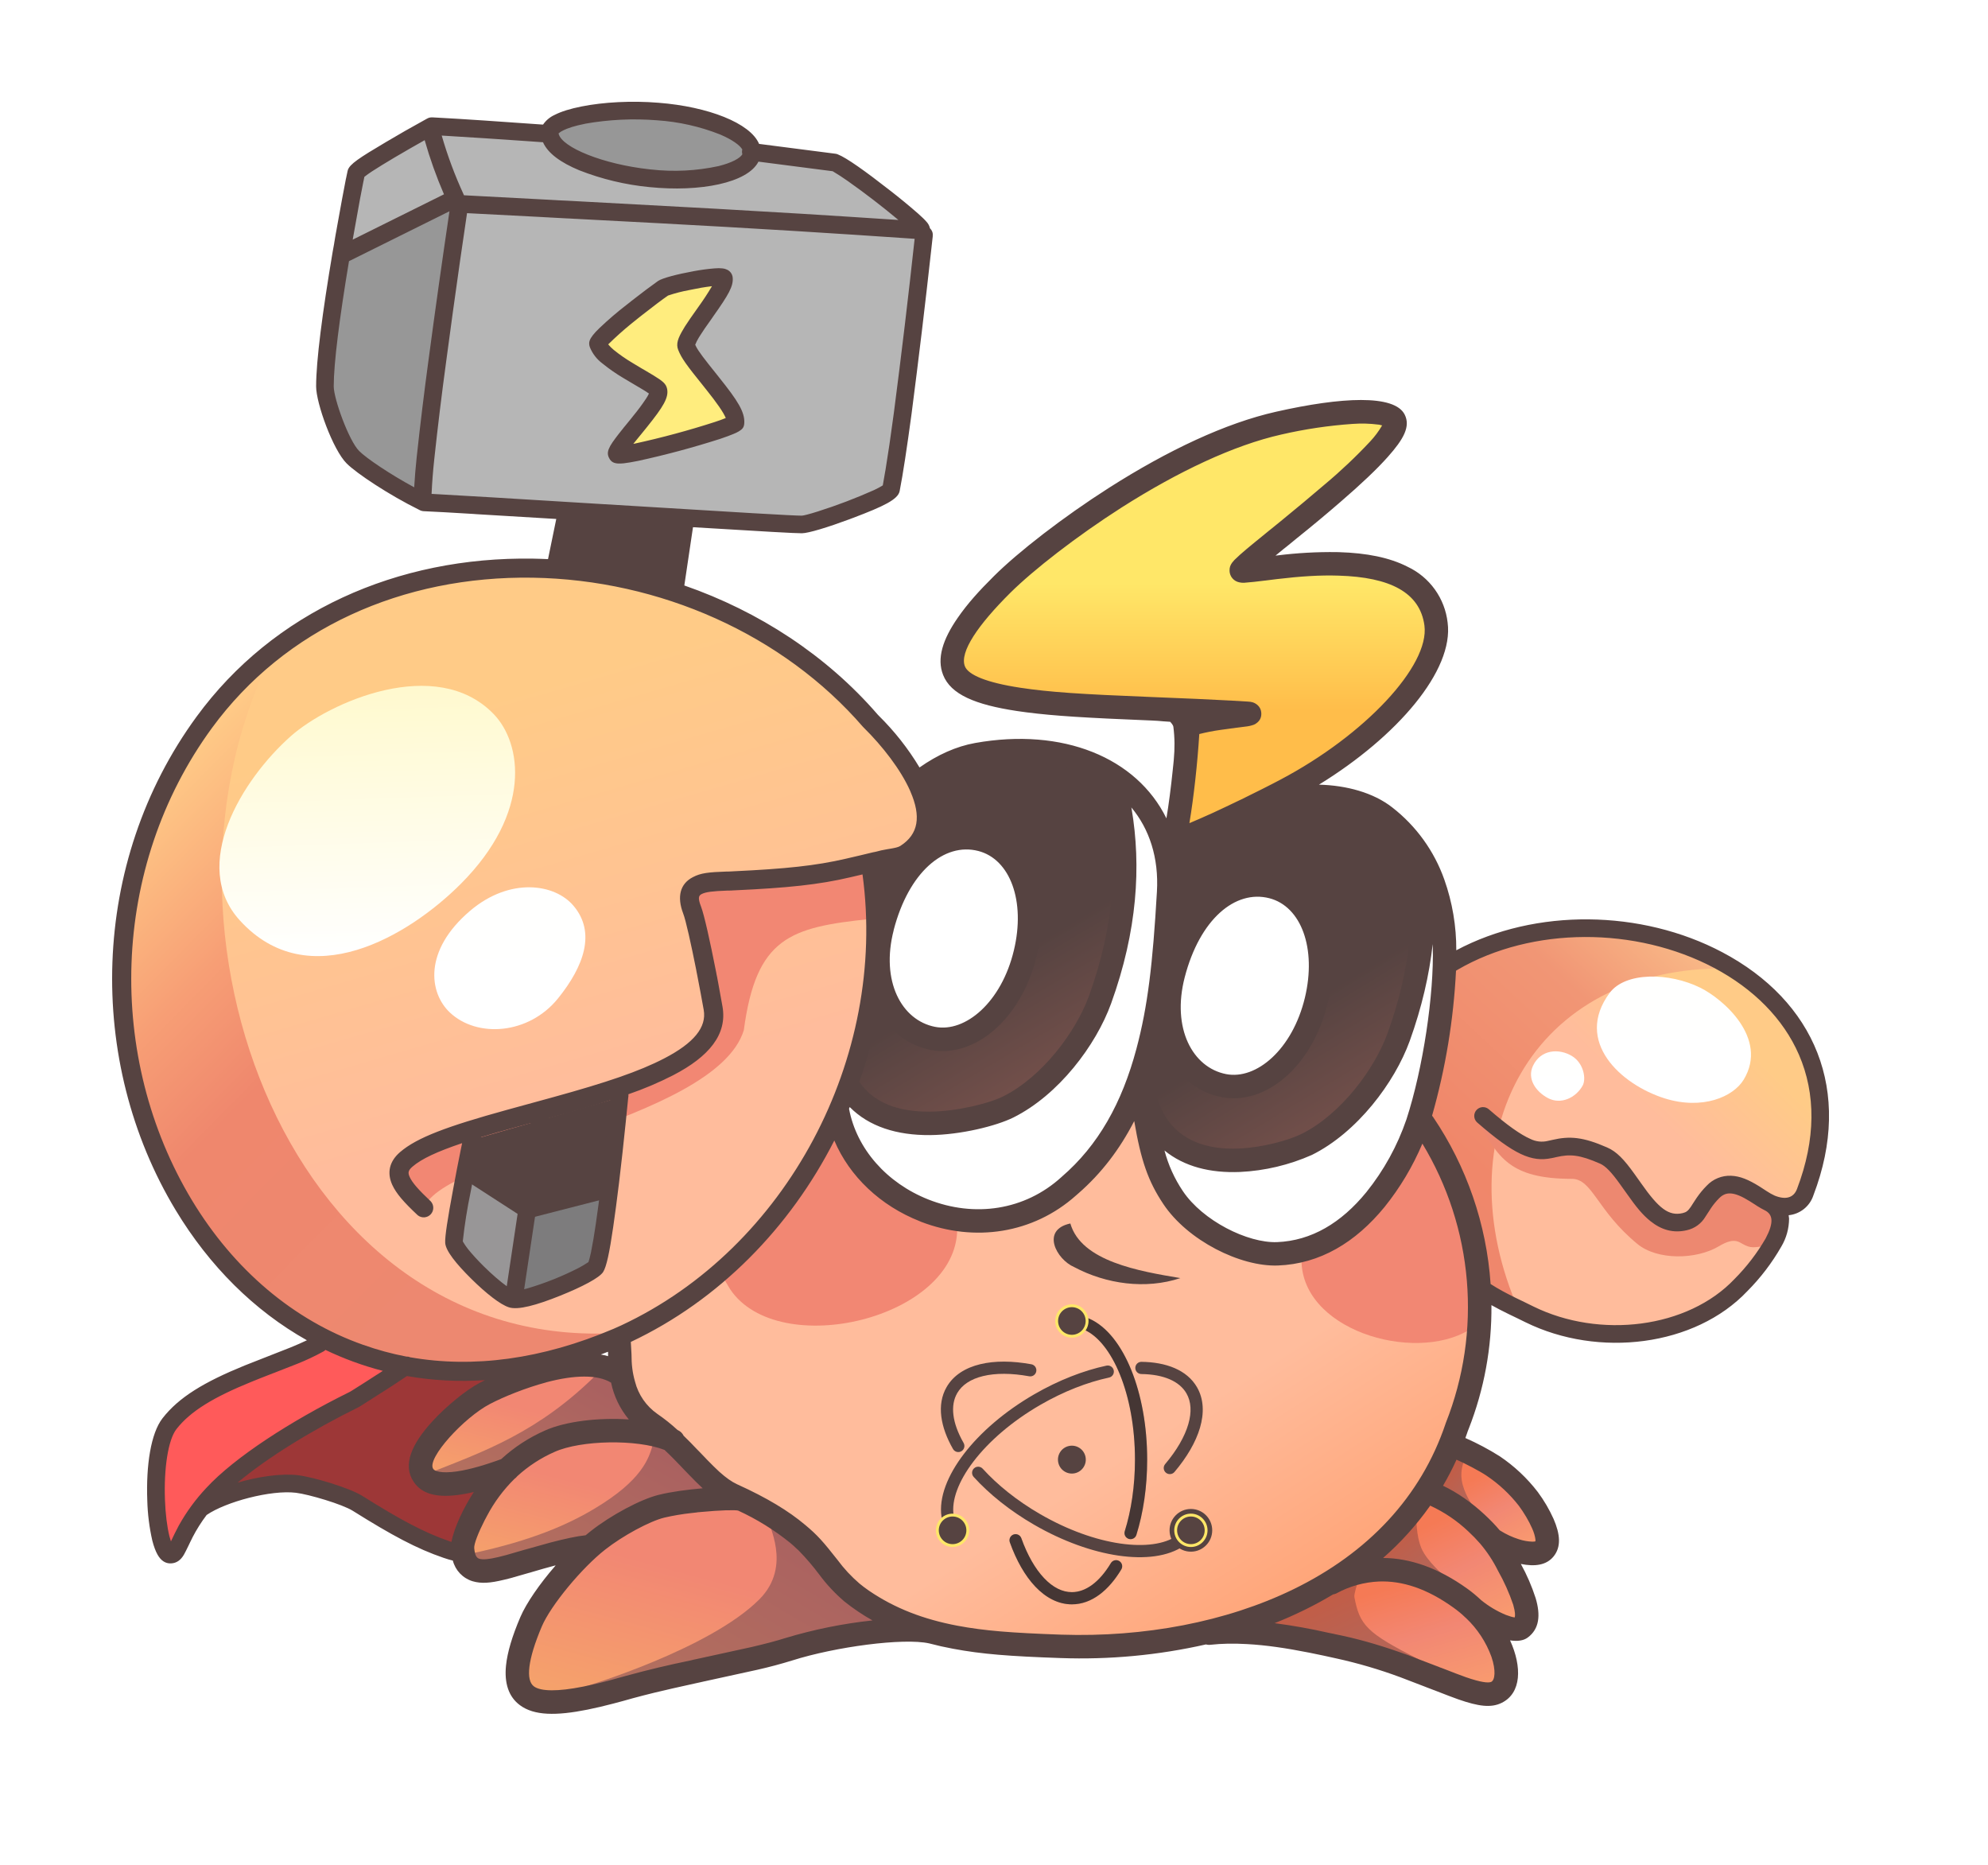 <svg width="2500" height="2345" viewBox="0 0 2500 2345" fill="none" xmlns="http://www.w3.org/2000/svg">
<g filter="url(#filter0_d_12_14)">
<mask id="mask0_12_14" style="mask-type:luminance" maskUnits="userSpaceOnUse" x="138" y="124" width="2163" height="2027">
<path d="M138 124H2300.09V2151H138V124Z" fill="white"/>
</mask>
<g mask="url(#mask0_12_14)">
<path d="M395.461 1686.32C343.087 1709.36 291.241 1733.58 239.964 1758.97L208.83 1794.26C197.155 1826.51 199.144 1877.11 194.214 1911.27L208.571 1942.4L227.078 1935.48C227.078 1935.48 234.602 1906.68 282.6 1858.51L326.448 1820.98C326.448 1820.98 483.242 1727.84 505.468 1717.29C473.988 1708.46 426.855 1695.49 395.461 1686.32Z" fill="#FF5A5A"/>
<path d="M504.344 1713.65C438.357 1769.35 350.144 1798.49 288.135 1859.29L272.828 1881.6C380.067 1815.36 489.901 1922.68 587.282 1951.91C610.632 1958.83 589.53 1945.86 587.282 1929.86C586.33 1923.29 590.655 1912.05 600.254 1895.96L600.6 1871.74L533.662 1854.45L545.337 1793.82L579.239 1769.35C585.984 1757.93 619.021 1740.55 626.805 1729.57L554.85 1712.53L504.344 1713.65Z" fill="#9D3737"/>
<path d="M1857.72 1705.09V1626.13L1854.26 1564.73L1839.56 1506.44L1825.73 1467.09L1804.45 1431.63L1787.41 1400.41L1771.5 1439.5L1742.53 1487.67L1720.04 1516.04L1690.98 1539.48L1636.76 1569.23H1585.3L1536.09 1545.87L1492.5 1521.49L1461.2 1481.44L1451.68 1450.92L1434.21 1347.48L1426.78 1368.93L1399.97 1419.09L1368.49 1464.06L1325.07 1502.72L1290.13 1521.57L1242.91 1534.37L1208.06 1532.99L1111.8 1489.92L1064.41 1431.63L1048.58 1400.41L1009.84 1478.76L965.388 1534.37L896.201 1607.45L828.138 1650.95L768.897 1695.49C771.492 1721.44 779.535 1739.86 793.112 1750.67C827.879 1778.17 850.191 1825.91 882.45 1849.69C923.529 1880.13 961.669 1894.66 998.77 1917.93C1033.71 1939.89 1042.01 1980.45 1072.63 1997.49C1187.39 2061.23 1293.77 2069.19 1321.09 2064.95C1353.7 2071.26 1398.06 2063.65 1430.84 2064.08C1453.59 2058.9 1507.81 2053.88 1536.09 2041.94C1580.89 2023 1652.67 1997.66 1695.65 1969.64C1746.59 1936.43 1779.54 1886.97 1792 1872.26C1804.45 1857.56 1816.64 1829.02 1825.73 1812.85C1836.02 1792.61 1841.21 1772.12 1848.38 1750.58L1857.72 1705V1705.09Z" fill="url(#paint0_linear_12_14)"/>
<path d="M918.254 1617.14C978.879 1707.51 1203.74 1654.15 1203.74 1540.95C1203.74 1540.95 1139.74 1526.94 1112.15 1500.04L1050.31 1426.01C1016.33 1492.08 918.254 1567.67 908.135 1600.45C908.135 1600.45 914.622 1610.82 918.254 1617.14ZM1636.76 1576.23C1632.61 1667.9 1777.9 1710.71 1847.61 1668.08C1851.67 1581.94 1840.69 1490.35 1787.67 1421.08C1770.55 1440.28 1768.82 1481.79 1724.54 1521.49C1698.67 1544.63 1669 1563.15 1636.85 1576.23H1636.76Z" fill="#F28773"/>
<path d="M1346 1534.37C1359.75 1582.11 1432.74 1594.39 1484.37 1603.04C1440.61 1617.57 1390.97 1610.56 1350.84 1589.2C1328.36 1579.52 1308.64 1542.33 1346 1534.37Z" fill="#564341"/>
<path d="M764.659 1721.78C754.454 1705.09 610.546 1732.51 544.645 1812.16C512.646 1845.89 557.272 1863.62 589.79 1858.86C686.046 1834.38 672.814 1776.61 814.214 1792.27C815.944 1792.61 789.394 1762.43 764.659 1721.78Z" fill="url(#paint1_linear_12_14)"/>
<path d="M829.695 1808.01C763.276 1782.84 660.706 1809.56 608.557 1878.49C590.136 1902.88 561.683 1974.92 593.595 1967.83C674.025 1950.01 732.055 1950.27 742.347 1940.76C779.967 1906.08 806.517 1881.17 903.292 1877.63C891.704 1862.06 854.429 1817.26 829.781 1807.92L829.695 1808.01Z" fill="url(#paint2_linear_12_14)"/>
<path d="M956.48 1893.37C922.997 1880.49 886.566 1877.31 851.358 1884.18C816.15 1891.04 783.586 1907.69 757.395 1932.2C635.712 2042.46 652.317 2110.09 652.317 2110.09L665.03 2131.8C698.327 2144.86 841.889 2103.78 881.585 2092.36C957.258 2070.74 1038.21 2062.79 1113.36 2039C1113.36 2039 979.917 1910.14 956.48 1893.37Z" fill="url(#paint3_linear_12_14)"/>
<path d="M1562.38 2046.96C1658.81 2054.57 1752.56 2085.19 1842.59 2119L1864.9 2126.53L1883.06 2123.15C1908.14 2083.02 1868.36 2041.6 1843.11 2012.28C1819.41 1987.63 1779.89 1976.56 1747.11 1970.16C1678.36 1963.85 1621.02 2018.25 1562.38 2046.96Z" fill="url(#paint4_linear_12_14)"/>
<path d="M1701.19 1976.3C1759.13 1959.09 1823.13 1978.9 1865.59 2026.46C1865.59 2026.46 1898.63 2046.87 1908.06 2040.82C1917.05 2035.11 1906.41 1995.16 1901.48 1985.82C1871.91 1929.43 1848.38 1894.84 1790.18 1878.32C1761.21 1910.58 1733.36 1946.64 1701.19 1976.3Z" fill="url(#paint5_linear_12_14)"/>
<path d="M1802.46 1874.6C1883.58 1900.28 1861.27 1929.26 1935.3 1946.55C1939.88 1947.59 1940.32 1926.66 1940.32 1921.91C1940.32 1899.25 1877.87 1846.41 1843.89 1824.35C1830.05 1815.36 1796.15 1872.52 1802.46 1874.51V1874.6Z" fill="url(#paint6_linear_12_14)"/>
<path d="M1491.29 943.777C1495.44 970.846 1486.97 1048.68 1486.97 1048.68C1715.29 988.662 2026.89 650.165 1565.93 715.287C1614.53 644.717 1713.82 606.664 1751 525.629L1749.01 515.684C1542.49 525.543 1335.54 632.35 1207.8 796.236L1197.6 826.246L1211.43 860.839C1305.44 889.725 1407.66 881.422 1505.48 889.206C1505.48 889.206 1488.61 935.734 1491.29 943.777Z" fill="url(#paint7_linear_12_14)"/>
<path d="M1444.77 1312.97C1404.46 1448.32 1553.99 1477.99 1655.7 1428.52C1884.02 1247.07 1822.87 823.911 1481.35 1075.84C1462.06 1106.8 1466.91 1189.39 1466.13 1193.45C1460.51 1223.29 1446.75 1306.57 1444.85 1312.97H1444.77Z" fill="url(#paint8_linear_12_14)"/>
<path d="M1061.3 1340.56C1069.95 1403.87 1191.46 1416.67 1254.76 1388.82C1402.91 1339.18 1447.45 1050.67 1388.38 964.706C1383.02 956.922 1309.25 946.285 1279.24 943.344C1195.35 935.215 1095.8 1013.48 1052.65 1124.27C1041.32 1153.5 1056.97 1190.69 1060 1220.78C1064.15 1262.73 1057.15 1310.12 1061.3 1340.56Z" fill="url(#paint9_linear_12_14)"/>
<path d="M1058.18 1367.37C1058.18 1367.37 1283.39 1523.74 1394.26 1227.44C1422.54 1151.77 1409.83 1038.82 1410.69 988.316C1508.85 1035.88 1434.91 1306.23 1427.99 1338.66C1403.43 1452.82 1291.34 1542.16 1197.6 1517.34C1056.54 1480.06 1058.18 1367.37 1058.18 1367.37ZM1444.94 1420.91L1464.48 1428.17C1525.71 1474.01 1613.67 1457.83 1673.51 1417.53C1760.43 1346.96 1768.39 1252.18 1801.68 1154.62L1807.74 1161.2C1821.14 1262.04 1796.84 1365.3 1761.04 1459.39C1681.9 1617.92 1472.53 1604.51 1444.94 1420.91Z" fill="white"/>
<path d="M1490.08 1194.41C1475.12 1229.86 1469.76 1274.66 1480.31 1312.02C1505.39 1369.97 1574.58 1374.98 1614.62 1329.23C1729.64 1206.08 1591.61 998.002 1490.08 1194.32V1194.41ZM1291 1193.37C1312.71 940.577 1048.33 1078.17 1115.18 1260.48C1172.52 1352.33 1270.85 1269.39 1291 1193.37Z" fill="white"/>
<path d="M1838.18 1857.04C1840.6 1873.39 1851.76 1889.04 1851.76 1889.04L1827.54 1872.26L1811.02 1864.31L1832.3 1829.02L1841.03 1833.35C1841.03 1833.35 1836.19 1843.81 1838.18 1857.04Z" fill="url(#paint10_linear_12_14)"/>
<path d="M1787.59 1942.92C1794.42 1959.01 1816.64 1977.95 1816.64 1977.95L1760.6 1961.08L1732.76 1958.4L1781.27 1904.35C1781.27 1904.35 1780.49 1926.23 1787.59 1942.92Z" fill="url(#paint11_linear_12_14)"/>
<path d="M735.255 2116.75C735.255 2116.75 891.79 2070.05 954.837 2007.09C997.905 1964.02 962.62 1909.8 969.452 1912.82C1012 1931.94 1025.06 1960.3 1050.4 1991.09C1061.99 2005.19 1112.24 2038.23 1112.24 2038.23C1112.24 2038.23 1028.43 2049.81 993.927 2060.54C932.264 2079.56 735.341 2116.75 735.341 2116.75H735.255Z" fill="url(#paint12_linear_12_14)"/>
<path d="M1703.18 2003.98C1709.84 2039.44 1718.4 2049.12 1784.73 2082.68C1786.98 2083.89 1745.64 2069.96 1681.56 2053.97C1659.94 2048.6 1595.33 2038.05 1595.33 2038.05C1595.33 2038.05 1642.03 2019.55 1654.06 2011.76C1668.76 2002.08 1707.33 1985.73 1707.33 1985.73C1707.33 1985.73 1702.57 2000.52 1703.18 2003.89V2003.98Z" fill="url(#paint13_linear_12_14)"/>
<path d="M734.304 1932.11C726.52 1934.45 698.845 1937.3 671.776 1945.6C659.582 1949.41 640.642 1954.68 626.891 1958.49C620.578 1960.22 603.108 1962.21 597.4 1957.62C595.671 1956.15 592.211 1949.41 594.373 1948.97C669.614 1932.89 715.45 1912.39 748.919 1892.15C806.344 1857.56 816.636 1830.32 821.392 1810.08C823.382 1801.43 844.224 1821.07 851.489 1828.59L889.282 1867.94C889.282 1867.94 834.884 1878.32 818.279 1883.07C781.091 1893.8 744.941 1928.82 734.304 1932.11Z" fill="url(#paint14_linear_12_14)"/>
<path d="M538.159 1848.83C607.951 1821.24 677.138 1797.37 751.514 1722.99C756.443 1718.06 770.886 1729.91 772.962 1734.84C782.907 1758.54 801.242 1784.74 789.221 1783.45C715.71 1775.4 670.479 1806.1 637.702 1831.27C614.178 1849.26 531.673 1851.33 538.159 1848.83Z" fill="url(#paint15_linear_12_14)"/>
<path d="M1848.38 1531.35C1852.28 1552.88 1852.28 1613.51 1860.32 1618.09C1999.99 1697.48 2204.87 1690.39 2242.92 1512.92L2263.68 1509.81L2282.36 1488.88C2288.74 1455.06 2293.42 1420.95 2296.37 1386.66L2285.13 1337.19L2263.5 1292.91L2207.81 1229.43L2145.89 1193.63L2080.16 1174.08L2001.29 1166.73L1939.88 1171.57L1869.4 1188.87C1858.16 1195.27 1826.16 1213.52 1817.16 1222.86C1813.44 1243.18 1805.06 1284.26 1800.13 1304.15C1797.96 1317.99 1797.96 1347.14 1791.3 1361.92L1789.66 1391.85L1798.22 1427.31C1817.25 1464.75 1839.3 1488.88 1848.38 1531.35Z" fill="url(#paint16_linear_12_14)"/>
<path d="M1910.39 1644.55C1813.7 1426.27 1924.58 1210.15 2173.91 1213.61C2116.14 1176.07 2068.31 1170.62 2001.29 1166.9L1967.3 1172.09L1942.82 1170.1C1901.66 1181.61 1847.95 1193.37 1816.73 1224.85C1815.43 1244.05 1804.97 1287.2 1799.87 1306.14C1794.68 1320.24 1778.68 1361.84 1779.11 1376.71L1803.84 1434.22C1821.4 1467.95 1830.4 1481.27 1838.7 1518.98L1854.26 1576.92L1861.96 1618L1910.39 1644.64V1644.55Z" fill="url(#paint17_linear_12_14)"/>
<path d="M1990.13 1361.23C1995.06 1352.58 1991.51 1332.95 1977.16 1324.04C1960.73 1313.84 1937.46 1315.4 1927.78 1336.15C1920.17 1352.32 1931.06 1368.5 1946.8 1376.8C1962.72 1385.1 1981.4 1376.63 1990.13 1361.23Z" fill="url(#paint18_linear_12_14)"/>
<path d="M2192.93 1353.28C2179.79 1375.24 2140.87 1391.93 2093.39 1377.06C2038.22 1359.68 1979.06 1305.54 2024.12 1244.57C2043.92 1217.76 2099.19 1218.62 2138.28 1237.99C2166.82 1252.09 2224.07 1301.3 2192.93 1353.28Z" fill="url(#paint19_linear_12_14)"/>
<path d="M1858.76 1405.94C1883.67 1450.92 1898.54 1478.24 1976.55 1478.24C2002.58 1478.24 2008.12 1518.29 2059.14 1560.14C2084.05 1580.73 2133.09 1580.12 2161.89 1562.83C2179.1 1552.53 2185.32 1556.6 2190.6 1559.63C2202.71 1566.54 2204.96 1563.95 2220.78 1562.91C2220.78 1562.91 2239.64 1536.62 2232.28 1518.29C2209.45 1503.5 2189.91 1491.48 2161.63 1492.17L2145.02 1507.74L2132.57 1527.28L2117.43 1536.79L2094.95 1534.8C2073.28 1516.14 2054.35 1494.51 2038.73 1470.55C2004.92 1436.39 1970.41 1444 1927.43 1449.53C1906.93 1436.73 1880.47 1416.93 1858.76 1405.94Z" fill="#ED8870"/>
<path d="M702.391 1703.27C911.076 1643.95 1050.57 1466.22 1092.17 1257.02L1092.6 1215.33L1100.39 1183.77C1095.89 1154.1 1098.31 1109.48 1095.98 1079.82L1120.19 1069.7L1140.95 1065.37L1157.9 1053.52C1167.85 1027.58 1166.55 1029.31 1164.56 1002.07C997.387 667.635 457.73 594.211 246.537 921.464C26.955 1230.99 222.321 1769.26 644.015 1719.01L702.391 1703.27Z" fill="url(#paint20_linear_12_14)"/>
<path d="M532.365 1518.11C545.251 1450.05 899.746 1407.07 935.378 1291.35C950.945 1174.86 993.322 1161.97 1094.16 1151.51L1094.68 1092.87L1078.85 1078.69C1040.31 1089.9 1001 1098.28 961.236 1103.77C937.54 1104.55 901.044 1104.98 878.039 1110.69L869.65 1144.85C881.066 1168.46 892.828 1253.65 892.828 1253.65C891.149 1269.58 888.55 1285.41 885.044 1301.04C777.286 1384.58 628.707 1390.29 510.138 1454.98L503.306 1475.39L532.365 1518.11Z" fill="#F28773"/>
<path d="M790.345 1671.02C364.673 1708.55 164.896 1156.61 345.214 813.1C345.214 813.1 281.909 862.569 274.298 874.331C189.544 1004.32 144.054 1101.61 157.978 1277.86L181.674 1400.32C195.512 1429.64 222.062 1483.09 222.062 1483.09C289.26 1653.29 497.944 1761.74 676.273 1709.33L719.601 1701.03L790.345 1671.02Z" fill="url(#paint21_linear_12_14)"/>
<path d="M721.418 1135.16C749.438 1168.46 734.477 1210.84 701.699 1251.4C664.857 1296.98 599.908 1301.39 565.661 1269.04C539.629 1244.48 532.105 1191.47 591.174 1141.22C641.161 1098.76 697.894 1106.88 721.418 1135.16Z" fill="url(#paint22_linear_12_14)"/>
<path d="M620.751 893.789C656.469 930.631 669.182 1017.46 579.412 1107.4C514.29 1172.61 388.11 1248.46 301.54 1153.24C238.58 1084.05 303.875 976.381 365.884 921.464C413.796 879.087 548.537 819.154 620.751 893.789Z" fill="url(#paint23_linear_12_14)"/>
<path d="M583.563 1478.76L659.928 1537.14L763.708 1511.89L778.41 1376.11L594.287 1429.04L583.563 1478.76Z" fill="#564341"/>
<path d="M661.139 1528.92L641.766 1630.37L749.092 1589.38L764.919 1502.29L661.139 1528.92Z" fill="#7D7C7D"/>
<path d="M661.139 1528.92L583.563 1478.76L568.947 1557.72L641.766 1630.37L661.139 1528.92Z" fill="#989697"/>
<path d="M710.521 641.863L696.164 712.174L844.311 743.135L862.04 652.328L710.607 641.863H710.521Z" fill="#564341"/>
<path d="M533.489 626.815L1007.16 652.76L1112.93 612.113L1158.76 291.778L1051.09 202.095L952.415 190.852L926.47 212.818L889.023 223.802L849.759 222.764L814.733 222.937L783.859 218.18L758.26 212.646L736.985 206.073L720.12 195.089L702.218 183.674L692.705 166.031L542.829 154.702L573.617 251.39L533.489 626.728V626.815Z" fill="#B6B6B6"/>
<path d="M834.019 357.505L753.935 425.827L828.744 484.463L779.88 564.201L924.827 527.186L866.883 444.854L857.11 425.222L906.146 354.305L879.855 347.387L834.019 357.419V357.505Z" fill="#FFED7E"/>
<path d="M537.64 156.777L446.573 211.089L429.968 314.177L567.477 247.412L537.554 156.777H537.64Z" fill="#B6B6B6"/>
<path d="M575.866 255.022L529.165 625.604L442.768 568.957L407.483 501.414L428.325 321.528L575.866 254.936V255.022ZM691.148 163.263L720.12 194.57L800.031 219.651L877.607 220.688C902.255 213.597 924.567 212.3 942.469 192.841L945.669 177.533C908.049 142.68 847.078 141.815 798.647 139.048L720.639 143.805L691.235 163.263H691.148Z" fill="#979797"/>
<path d="M828.138 125.211C890.406 130.054 943.594 150.723 954.577 176.928L1050.57 189.295C1051.7 189.381 1052.74 189.727 1053.69 190.16C1064.32 194.225 1088.37 211.348 1118.55 234.958C1130.8 244.436 1142.77 254.271 1154.44 264.449C1159.28 268.773 1162.92 272.233 1165.16 274.914C1167.31 277.188 1168.8 279.995 1169.49 283.043C1172 285.378 1173.38 288.837 1172.95 292.47V293.421L1172.6 296.362L1171.39 307.345C1163.7 377.129 1155.34 446.838 1146.31 516.462C1140.52 559.271 1135.5 592.308 1131.35 613.496C1129.27 623.961 1111.46 632.523 1072.89 647.139L1070.29 648.09L1068.56 648.782C1041.15 658.987 1016.5 666.511 1008.37 666.511C999.116 666.511 964.263 664.522 871.466 658.9L860.57 732.152C954.664 764.843 1039.5 820.278 1103.59 894.308L1103.24 893.962L1104.97 895.779C1124.77 915.272 1142.02 937.181 1156.34 960.987C1178.83 945.161 1202.53 934.437 1226.39 930.199C1336.49 910.567 1429.29 948.447 1466.82 1024.98C1469.76 1007.52 1472.53 986.067 1474.78 964.187L1475.03 961.679L1475.29 959.257L1475.55 956.836L1476.07 951.474C1477.37 937.118 1477.37 924.059 1475.55 909.702C1475.29 908.232 1474 906.157 1471.58 903.562L1462.67 902.957L1461.8 902.87C1458.17 902.524 1454.37 902.178 1447.62 901.919L1445.28 901.832C1366.67 898.633 1326.02 896.211 1291.26 891.714L1288.66 891.368L1287.45 891.195L1284.86 890.849L1278.72 889.984C1226.14 882.028 1195.69 869.142 1186.01 844.667C1177.79 823.824 1185.66 799.868 1204.34 772.885C1216.45 755.329 1230.98 739.157 1249.83 720.477C1280.45 690.034 1336.49 646.447 1394.78 609.259C1468.81 562.125 1541.28 527.964 1604.76 513.695C1686.66 495.187 1753.68 491.641 1766.48 517.327C1773.92 532.202 1765.27 548.028 1745.21 570.514C1731.37 586.081 1711.48 604.848 1685.71 627.074C1667.88 642.537 1649.74 657.646 1631.31 672.392L1618.94 682.51L1618.08 683.202L1617.21 683.894L1616.78 684.24L1614.53 685.97L1604.33 694.358L1603.98 694.618L1606.4 694.358C1631.19 691.261 1656.15 689.874 1681.13 690.207L1684.32 690.294C1718.49 691.332 1747.28 696.953 1770.12 708.628C1783.79 715.061 1795.59 724.881 1804.4 737.156C1813.21 749.432 1818.73 763.755 1820.45 778.766C1828.49 838.872 1757.32 921.983 1658.64 982.608C1693.32 983.473 1727.13 992.64 1750.83 1011.23C1780.89 1034.58 1803.62 1066.07 1816.3 1101.96C1826.41 1130.5 1831.5 1160.58 1831.35 1190.86C1930.98 1137.67 2064.16 1139.58 2165.78 1193.28C2281.67 1254.51 2330.7 1367.37 2280.46 1498.91C2278.26 1505.66 2274.15 1511.63 2268.62 1516.08C2263.09 1520.54 2256.38 1523.29 2249.32 1523.99C2249.58 1525.38 2249.75 1526.76 2249.84 1528.23C2249.79 1540.63 2246.42 1552.79 2240.07 1563.43C2228.36 1583.91 2213.99 1602.75 2197.34 1619.47C2131.62 1688.92 2010.28 1703.79 1918.35 1658.56L1909.7 1654.33L1908.49 1653.72L1907.8 1653.37L1907.02 1653.03L1906.33 1652.68L1897.16 1648.27C1888.94 1644.21 1881.85 1640.66 1875.54 1637.03C1876.09 1690.18 1866.4 1742.95 1847 1792.44L1845.7 1795.73L1844.84 1798.32L1842.76 1804.11C1857.69 1810.68 1872.12 1818.34 1885.92 1827.03C1904.22 1839.33 1920.4 1854.51 1933.83 1872C1941.66 1882.55 1948.33 1893.92 1953.72 1905.91C1961.94 1924.93 1963.58 1941.02 1953.55 1953.21C1944.55 1964.11 1930.02 1966.01 1912.55 1962.47C1920.12 1976.16 1926.34 1990.56 1931.15 2005.45C1937.55 2026.9 1935.82 2044.19 1921.2 2055C1915.75 2059.07 1907.97 2059.93 1898.98 2058.55C1914.2 2092.02 1913.33 2124.8 1888.51 2137.08C1875.11 2143.74 1859.28 2141.57 1833.94 2132.75C1829.27 2131.2 1816.99 2126.44 1803.67 2121.25L1802.2 2120.73L1799.52 2119.69L1794.5 2117.79L1793.81 2117.53L1792.34 2116.93L1761.21 2104.99C1734.81 2095.18 1707.76 2087.24 1680.26 2081.21L1664.52 2077.75L1646.53 2074.03C1617.21 2068.24 1592.05 2064.52 1568 2063.22C1551.4 2062.27 1536.18 2062.53 1522.43 2064.08C1520.46 2064.34 1518.46 2064.19 1516.55 2063.65C1456.52 2077.26 1394.97 2083.02 1333.46 2080.78C1269.38 2078.53 1234.96 2075.93 1198.55 2069.1C1188.43 2067.24 1178.39 2064.99 1168.45 2062.35C1136.11 2055.18 1050.66 2066.59 996.349 2083.8C981.805 2088.29 967.092 2092.22 952.242 2095.56L890.147 2109.14L886.688 2109.92L885.736 2110.09L880.807 2111.22L878.818 2111.65L876.828 2112.08C855.035 2116.84 834.106 2121.6 822.863 2124.36C813.753 2126.58 804.672 2128.92 795.62 2131.37L783.945 2134.65L770.973 2138.11C760.324 2140.93 749.596 2143.44 738.801 2145.64C699.537 2153.51 671.603 2153.33 653.788 2140.02C639.345 2129.29 634.156 2112 636.318 2090.29C638.048 2073.42 644.101 2053.27 654.306 2029.4C662.003 2011.42 678.868 1987.29 697.981 1965.23L698.759 1964.28L697.894 1964.45C688.249 1967 678.648 1969.71 669.095 1972.58L666.241 1973.45L665.117 1973.71L644.62 1979.59L644.274 1979.76H644.101L642.718 1980.11L642.285 1980.28L640.729 1980.63L637.702 1981.49L635.972 1981.84L633.464 1982.44C616.686 1986.51 605.184 1987.46 594.2 1984.17C588.202 1982.33 582.778 1978.97 578.447 1974.43C574.116 1969.89 571.024 1964.31 569.466 1958.23C566.007 1957.36 562.115 1956.33 557.791 1954.77C524.062 1943.27 493.015 1926.58 443.719 1895.7C430.574 1887.4 388.37 1874.94 372.111 1872.96C340.631 1869.15 283.898 1884.37 259.855 1900.89C253.155 1909.74 247.224 1919.14 242.126 1929L241.521 1930.29L239.099 1935.14L238.407 1936.61L237.715 1938.08C234.862 1943.96 232.094 1949.58 231.143 1951.05C227.251 1957.54 222.235 1961.43 215.057 1961.77C207.533 1962.12 202.084 1957.71 198.193 1950.88C195.598 1946.38 193.436 1940.41 191.533 1933.06C187.767 1916.48 185.653 1899.56 185.22 1882.56C183.577 1838.19 189.717 1798.32 204.246 1779.47C225.002 1752.66 257.001 1733.63 307.594 1712.96C317.799 1708.81 356.803 1693.76 365.452 1690.22C373.322 1687.02 380.154 1683.99 385.948 1681.22C319.702 1644.03 263.315 1587.82 221.024 1517.77C107.99 1330.62 112.92 1080.51 247.229 897.076C343.571 765.448 499.242 695.656 670.392 698.423C676.706 698.51 682.932 698.769 689.159 699.029L699.537 648.522L598.525 642.468L595.238 642.209C567.218 640.479 547.932 639.441 532.538 638.75C530.376 638.577 528.559 637.885 526.916 636.933C489.728 618.599 448.649 591.443 435.936 578.73C418.639 561.52 397.537 502.971 397.537 481.869C397.537 449.783 405.407 389.158 418.38 312.361L420.109 302.848L420.542 299.994L420.801 298.61L421.233 295.843L422.185 290.308L422.704 287.54L423.223 284.773L423.396 283.735L423.741 281.746C428.066 257.357 432.39 234.18 434.984 220.948L435.244 219.91L437.146 210.829L437.319 210.397L437.406 209.878C439.827 202.354 451.676 194.57 484.972 174.852C500.952 165.344 517.098 156.117 533.403 147.178L536.343 145.534L537.467 144.929C539.37 143.891 541.532 143.459 543.608 143.632H544.905C566.247 144.775 587.58 146.073 608.903 147.523C633.355 149.134 657.801 150.835 682.241 152.626H682.932C686.566 147.361 691.557 143.177 697.375 140.518C705.764 136.194 717.266 132.648 731.277 129.881C758.951 124.346 794.41 122.443 828.138 125.211ZM882.277 1897.08L880.893 1897.17L880.201 1897.26L878.645 1897.43H877.866L876.31 1897.69L872.504 1898.12L869.391 1898.47C858.017 1899.71 846.726 1901.61 835.576 1904.18C817.068 1908.67 783.253 1926.92 760.854 1944.56C731.969 1967.22 692.878 2014.1 681.376 2040.99C663.56 2082.94 660.966 2108.71 671.43 2116.41C680.079 2122.89 701.872 2122.98 733.006 2116.75C747.562 2113.84 761.988 2110.32 776.248 2106.2L787.837 2103C814.716 2095.66 841.829 2089.2 869.131 2083.63L872.591 2082.76L875.964 2082.07L877.693 2081.64L881.153 2080.95L888.417 2079.31L890.147 2078.96C917.389 2072.91 941.691 2067.72 945.496 2066.85C962.793 2062.79 976.371 2059.24 987.441 2055.7C1023.25 2044.89 1059.99 2037.45 1097.19 2033.47C1084.8 2026.51 1073 2018.56 1061.9 2009.69C1050.1 1999.62 1039.48 1988.25 1030.25 1975.78C1022.28 1965.14 1013.61 1955.02 1004.31 1945.52L1003.61 1944.82L1002.75 1944.13C999.834 1941.27 996.804 1938.53 993.668 1935.92C973.665 1919.77 951.731 1906.17 928.373 1895.44H928.546C924.827 1894.32 904.503 1894.92 882.277 1897.08ZM1734.23 1984.52C1715.44 1985.34 1697.1 1990.45 1680.61 1999.48C1679.27 2000.12 1677.84 2000.56 1676.37 2000.78C1665.32 2007.4 1654.01 2013.57 1642.47 2019.29L1639.44 2020.76C1627.59 2026.55 1615.4 2032 1602.86 2036.93C1625.64 2039.9 1648.26 2043.94 1670.66 2049.04L1677.15 2050.33L1678.88 2050.77L1686.4 2052.32C1714.68 2058.38 1741.75 2066.59 1771.15 2077.32C1782.2 2081.44 1793.21 2085.65 1804.19 2089.94L1809.03 2091.76L1811.02 2092.62L1812.41 2093.06C1826.24 2098.42 1839.04 2103.43 1843.54 2104.9C1861.53 2111.13 1871.65 2112.51 1875.37 2110.7C1879.86 2108.45 1881.51 2096.69 1875.54 2079.13C1868.8 2060.64 1857.84 2043.97 1843.54 2030.44L1843.71 2030.61L1843.37 2030.36L1842.33 2029.4C1838.01 2025.17 1833.16 2021.27 1828.15 2017.64C1794.33 1993.25 1763.28 1983.48 1734.23 1984.52ZM1426.34 1405.6C1408.18 1440.97 1385.09 1471.33 1355.95 1496.67L1354.48 1497.96L1353.09 1499.17C1298.95 1547.43 1225.53 1557.98 1158.59 1532.38L1156.6 1531.52C1107.31 1512.06 1068.39 1475.39 1049.19 1430.07C993.668 1539.22 904.763 1630.72 793.285 1683.3L794.15 1698.86C794.15 1711.49 795.275 1721.7 798.561 1733.2C802.729 1749.64 812.675 1764.04 826.582 1773.76C835.527 1779.89 844.024 1786.66 852.008 1794L852.7 1794.34C855.76 1795.77 858.234 1798.22 859.705 1801.26C865.527 1806.88 871.207 1812.65 876.742 1818.56L877.434 1819.25L878.039 1819.85L878.645 1820.46L879.25 1821.07L887.552 1829.71L888.763 1831.01C895.163 1837.58 899.92 1842.25 904.503 1846.49C912.892 1854.02 920.07 1859.12 926.816 1862.23C964.523 1879.27 991.765 1895.87 1012.61 1913.43C1028.17 1926.4 1035.09 1934.36 1053.34 1957.54C1061.36 1968.4 1070.59 1978.32 1080.84 1987.11C1084.56 1990.14 1088.45 1993.17 1092.78 1996.11C1125.3 2018.25 1161.1 2032 1204 2040.13C1238.59 2046.61 1271.8 2049.12 1334.5 2051.37C1438.54 2054.83 1542.06 2035.46 1626.55 1994.29C1720.22 1948.63 1786.81 1878.4 1817.94 1785.87L1818.03 1785.52L1818.2 1785.09C1840.69 1728.25 1849.74 1666.98 1844.62 1606.07C1839.5 1545.16 1820.37 1486.25 1788.71 1433.97C1776.63 1462.6 1760.63 1489.41 1741.14 1513.62C1704.65 1558.24 1659.85 1585.22 1607.01 1587.21C1559.88 1588.94 1493.54 1555.82 1462.93 1509.9C1443.9 1481.36 1434.82 1455.41 1426.34 1405.6ZM1798.48 1889.13L1797.96 1889.99C1781.02 1913.85 1761.34 1935.65 1739.33 1954.94C1773.06 1955.2 1808.52 1967.22 1845.36 1993.69C1851.41 1998.01 1857.12 2002.85 1862.48 2007.87C1871.87 2015.54 1882.33 2021.81 1893.53 2026.46C1898.11 2028.19 1902 2029.4 1904.86 2029.75H1904.77V2029.66C1905.64 2027.24 1905.38 2022.57 1903.21 2014.87L1902.96 2013.84C1897.9 1998.9 1891.44 1984.48 1883.67 1970.77C1877.59 1958.54 1870.04 1947.09 1861.18 1936.69C1856.61 1931.45 1851.76 1926.46 1846.65 1921.73C1832.51 1908.27 1816.23 1897.26 1798.48 1889.13ZM697.375 1821.58C680.151 1829.15 664.286 1839.49 650.415 1852.2C649.451 1853.48 648.282 1854.59 646.955 1855.49C633.008 1869.25 621.28 1885.09 612.189 1902.45L610.892 1904.95L610.546 1905.56L609.94 1906.68L609.335 1907.81C601.811 1922.51 595.844 1937.39 596.363 1942.57C597.227 1951.83 599.303 1954.86 602.849 1955.98C607.346 1957.28 614.697 1956.67 626.632 1953.82L633.464 1952.09L636.837 1951.22L654.393 1946.12L655.344 1945.86L657.333 1945.26L658.371 1945L659.409 1944.65L660.447 1944.39L662.695 1943.79C672.471 1940.96 682.273 1938.22 692.1 1935.57C710.694 1930.73 725.482 1927.53 736.466 1926.4L742.606 1921.39C768.032 1901.32 805.48 1881.17 828.484 1875.55C843.792 1871.74 864.375 1868.98 883.661 1867.33C878.472 1862.58 873.283 1857.39 866.277 1850.12L858.494 1842.08L857.975 1841.48L857.11 1840.61L855.986 1839.4C852.613 1835.94 849.413 1832.48 847.77 1830.92C843.532 1826.6 839.554 1822.71 835.662 1819.08C800.896 1805.5 730.758 1806.62 697.375 1821.58ZM511.695 1726.19L511.609 1726.28C503.373 1731.86 495.07 1737.33 486.701 1742.71L485.318 1743.58C475.173 1750.11 464.996 1756.6 454.789 1763.03L452.627 1764.33L451.849 1764.85L451.416 1765.11L450.897 1765.37C392.953 1793.91 336.134 1828.76 298.773 1860.24C325.064 1852.55 353.949 1848.39 374.878 1850.9C393.905 1853.24 439.136 1866.64 455.567 1876.85C503.479 1906.94 533.403 1922.94 564.969 1933.84L567.736 1934.79C570.936 1916.89 583.304 1891.29 595.844 1872L587.022 1873.91C555.456 1879.96 532.105 1877.28 520.084 1859.03C506.074 1837.76 517.663 1811.64 543.867 1783.01C561.856 1763.38 587.282 1743.06 602.589 1735.1L609.94 1731.38C576.298 1733.54 543.521 1731.81 511.695 1726.19ZM1831.61 1831.36L1831.09 1832.57C1826.13 1843.35 1820.65 1853.89 1814.66 1864.13C1832.9 1872.78 1850.81 1885.41 1866.63 1900.11C1873.98 1906.94 1880.21 1913.34 1885.66 1919.83L1886.52 1920.52C1893.87 1925.14 1901.77 1928.8 1910.05 1931.42C1915.55 1933.24 1921.29 1934.26 1927.08 1934.45C1928.9 1934.45 1930.37 1934.27 1931.24 1933.93L1930.89 1934.01V1931.76L1930.8 1931.25C1930.37 1927.7 1929.07 1922.94 1926.65 1917.58C1922.59 1908.24 1916.19 1897.69 1910.13 1889.47C1898.65 1874.68 1884.87 1861.84 1869.31 1851.42C1861.18 1845.89 1842.5 1836.11 1831.61 1831.36ZM409.299 1693.33L409.126 1693.42C408.434 1694.28 407.569 1694.89 406.531 1695.4C395.962 1701.2 385.044 1706.35 373.841 1710.8C369.603 1712.53 358.619 1716.85 347.117 1721.26L345.906 1721.78L343.485 1722.65C331.983 1727.14 320.653 1731.56 315.983 1733.54C268.85 1752.74 239.445 1770.3 221.803 1793.04C211.425 1806.45 205.976 1842.34 207.446 1881.69C208.052 1899.42 210.127 1915.85 213.068 1927.7C213.587 1929.78 214.192 1931.76 214.797 1933.49L214.97 1934.1L215.143 1933.67L219.295 1925.02L219.9 1923.81L224.829 1914.21C234.382 1897.04 246.031 1881.12 259.509 1866.82C295.054 1828.33 365.711 1782.75 438.876 1746.6L440.865 1745.57L440.519 1745.74H440.606L440.779 1745.57L442.941 1744.27C453.117 1737.9 463.236 1731.44 473.297 1724.9L474.68 1724.03L481.426 1719.71C456.556 1713.28 432.37 1704.44 409.212 1693.33H409.299ZM686.911 1734.15C661.139 1741.07 633.637 1752.14 616.167 1761.31C583.649 1778.17 536.256 1829.89 544.732 1842.86C547.672 1847.36 560.991 1848.91 581.574 1844.93C589.617 1843.38 598.352 1841.13 607.519 1838.36C613.054 1836.63 618.416 1834.9 624.037 1832.91L630.264 1830.67C646.523 1815.72 665.136 1803.57 685.354 1794.69C711.386 1783.01 752.984 1778.26 790.777 1780.76C779.651 1767.41 771.987 1751.52 768.465 1734.5L768.292 1734.41C751.427 1724.2 722.628 1724.64 686.997 1734.06L686.911 1734.15ZM266.601 911.259C138.259 1086.73 133.416 1326.29 241.521 1505.4C293.93 1592.06 368.738 1656.05 456.865 1687.02C474.513 1693.28 492.611 1698.19 511.003 1701.72C512.56 1701.63 514.203 1701.89 515.673 1702.58C595.065 1716.51 681.549 1705.18 771.665 1666.78L774.951 1665.31L781.351 1662.45C989.344 1565.25 1116.04 1325.86 1084.65 1095.47L1069.51 1099.01C1029.56 1108.44 989.949 1112.42 924.394 1115.45C922.838 1115.62 921.454 1115.62 919.551 1115.71L917.13 1115.79H914.881C895.682 1116.48 887.552 1117.52 882.277 1120.2C878.299 1122.28 877.52 1125.39 881.672 1136.2C885.65 1146.58 893.174 1180.74 900.006 1215.51L900.871 1219.83L901.044 1220.96L901.909 1225.02L902.255 1227.01L903.033 1231.08L908.568 1261.6C914.708 1296.46 891.963 1324.48 846.3 1348.09C828.205 1357.33 809.477 1365.28 790.259 1371.87V1374.46L789.999 1376.28C788.98 1386.84 787.914 1397.39 786.799 1407.93C784.254 1432.98 781.487 1458 778.497 1483C775.902 1504.02 773.481 1522.78 771.146 1538.7C766.476 1570.7 762.757 1588.68 758.433 1595.43C753.676 1602.78 731.796 1614.2 704.64 1625.09C674.544 1637.2 651.452 1643.51 640.037 1639.8C629.053 1636.34 611.151 1622.15 592.73 1603.99C573.271 1584.71 560.558 1568.71 559.866 1558.85C559.348 1551.06 562.98 1527.97 569.899 1490.96C572.898 1474.52 576.07 1458.12 579.412 1441.75L581.141 1433.36C549.575 1444 530.116 1453.08 518.787 1462.85C513.338 1467.52 512.733 1470.46 515.155 1475.82C518.354 1483 526.484 1492.26 541.618 1506.44C543.703 1508.66 544.866 1511.59 544.872 1514.64C544.877 1517.69 543.725 1520.62 541.649 1522.85C539.572 1525.08 536.726 1526.44 533.686 1526.65C530.646 1526.87 527.639 1525.92 525.273 1523.99C507.89 1507.74 498.29 1496.75 493.274 1485.77C486.356 1470.55 489.642 1456.19 503.133 1444.6C524.581 1426.18 562.374 1412.26 637.529 1391.5L695.213 1375.68C762.67 1357.08 803.663 1343.24 835.316 1326.81C872.677 1307.44 888.763 1287.64 884.958 1265.84C882.623 1252.7 879.769 1237.3 876.742 1221.91L875.964 1218.02L875.791 1217.06L875.445 1215.08C869.131 1183.42 862.472 1153.15 859.186 1144.76C851.056 1123.49 855.208 1107.23 871.294 1098.93C881.066 1093.74 890.666 1092.62 914.103 1091.84H916.265L918.6 1091.75L923.27 1091.49C987.441 1088.46 1025.84 1084.57 1063.98 1075.66L1082.14 1071.43L1096.5 1067.97L1099.26 1067.36H1099.7L1101.25 1066.93H1101.51C1105.49 1065.72 1110.16 1064.77 1116.04 1063.73C1116.65 1063.73 1116.65 1063.73 1117.17 1063.56C1125.81 1062.17 1129.27 1061.31 1131.7 1059.92L1131.44 1060.1L1132.3 1059.58C1155.22 1044.88 1158.42 1022.39 1144.93 991.343L1144.32 989.873C1132.65 963.755 1110.16 934.523 1086.03 910.74L1085.69 910.394L1085.34 910.048C984.673 793.642 829.695 724.974 670.046 722.379C506.333 719.785 358.101 786.29 266.601 911.259ZM764.746 1695.66L763.189 1696.18L755.579 1699.12C758.645 1699.63 761.677 1700.32 764.659 1701.2C764.64 1699.33 764.64 1697.45 764.659 1695.58L764.746 1695.66ZM1833.42 1215.08L1831 1216.55C1827.91 1278.26 1817.82 1339.42 1800.9 1398.85L1802.12 1400.41C1844.41 1462.79 1869.39 1535.28 1874.5 1610.48C1883.84 1616.53 1894.39 1622.24 1906.85 1628.29L1916.97 1633.14L1918.87 1634.09L1928.21 1638.67C2011.84 1679.84 2122.62 1666.17 2181.26 1604.16C2196.47 1588.89 2209.64 1571.71 2220.44 1553.05C2230.64 1533.68 2230.12 1522.87 2218.71 1517.51C2216.2 1516.3 2213.52 1514.74 2209.88 1512.49L2205.39 1509.55L2204.78 1509.21L2200.89 1506.7C2190.17 1500.04 2182.56 1496.84 2175.9 1496.58C2170.79 1496.41 2166.38 1498.14 2162.06 1502.46C2158.13 1506.37 2154.6 1510.66 2151.51 1515.26L2151.08 1515.95L2148.91 1519.32L2147.88 1520.88L2144.68 1525.81C2142.15 1530.11 2138.76 1533.84 2134.73 1536.77C2130.7 1539.7 2126.11 1541.77 2121.24 1542.85C2104.38 1546.83 2089.24 1542.5 2075.4 1531.35C2065.54 1523.39 2057.85 1514.05 2045.39 1496.32C2042.72 1492.56 2040.04 1488.82 2037.35 1485.08C2026.54 1469.94 2019.19 1462.25 2012.18 1459.13C1986.24 1447.8 1974.48 1446.94 1957.09 1450.92L1955.62 1451.26L1954.15 1451.61L1951.13 1452.21C1926.05 1457.4 1904.43 1448.06 1857.46 1407.24C1855.35 1405.29 1854.09 1402.59 1853.93 1399.72C1853.78 1396.84 1854.75 1394.02 1856.64 1391.85C1858.53 1389.68 1861.19 1388.33 1864.05 1388.09C1866.92 1387.85 1869.77 1388.73 1871.99 1390.55C1895.6 1411.05 1912.3 1422.72 1924.4 1428C1931.27 1431.48 1939.16 1432.37 1946.63 1430.51C1947.96 1430.24 1949.29 1429.95 1950.61 1429.64L1952.08 1429.3C1973.96 1424.19 1990.74 1425.49 2021.09 1438.81C2033.03 1444 2042.37 1453.86 2055.43 1472.1L2059.49 1477.81L2063.21 1483L2063.38 1483.43L2063.55 1483.52C2085.87 1515.35 2098.41 1525.46 2116.14 1521.31C2120.72 1520.19 2122.8 1518.46 2126.34 1513.36C2126.95 1512.49 2131.79 1504.71 2133.69 1502.03C2137.5 1496.58 2141.48 1491.65 2146.32 1486.81C2150.21 1482.68 2154.94 1479.43 2160.19 1477.29C2165.44 1475.14 2171.09 1474.14 2176.76 1474.35C2188.26 1474.79 2198.9 1479.28 2212.65 1487.84L2221.73 1493.73C2224.92 1495.87 2228.27 1497.75 2231.77 1499.35C2245.26 1504.8 2255.46 1502.37 2259.79 1491.04C2283.66 1428.43 2283.57 1371.26 2262.21 1322.06C2242.58 1276.91 2205.21 1239.29 2155.4 1212.91C2057.24 1161.02 1927.08 1160.76 1833.42 1215.08ZM767.427 1379.48L766.562 1379.74C747.795 1385.79 726.434 1392.02 701.699 1398.77L690.457 1401.88C690.889 1403.35 690.975 1404.91 690.716 1406.46L659.149 1617.05L663.474 1615.93C685.514 1609.4 706.908 1600.86 727.385 1590.41C731.737 1588.15 735.953 1585.64 740.012 1582.89C740.617 1581.16 742.001 1576.49 743.384 1569.92L743.471 1569.05C745.201 1560.58 747.19 1549.25 749.179 1535.41C751.514 1519.84 753.935 1501.25 756.443 1480.32C760.472 1446.75 764.133 1413.13 767.427 1379.48ZM668.057 1408.02L643.842 1414.68C630.846 1418.21 617.901 1421.93 605.011 1425.84C605.011 1426.7 605.011 1427.57 604.838 1428.43L604.578 1429.64C600.124 1451.4 595.858 1473.19 591.779 1495.02C587.524 1515.35 584.263 1535.87 582.006 1556.51V1556.86L582.871 1558.42L583.131 1558.76C584.341 1560.92 586.244 1563.6 588.665 1566.72C593.681 1572.94 600.6 1580.55 608.297 1588.17C618.762 1598.54 629.399 1607.62 637.269 1613.25L668.057 1408.02ZM1801.68 1182.64V1183.16C1797.36 1221.82 1788.11 1262.3 1772.8 1304.85C1753.77 1357.34 1706.72 1419.87 1649.82 1448.15C1621.25 1460.84 1590.58 1468.11 1559.36 1469.6C1521.82 1471.15 1489.13 1462.85 1464.4 1442.61C1469.18 1460.8 1476.99 1478.04 1487.49 1493.64C1512.4 1530.83 1568.87 1559.19 1605.97 1557.81C1649.21 1556.08 1686.75 1533.59 1718.23 1495.02C1740.23 1467.69 1757.29 1436.72 1768.65 1403.52C1789.58 1339.35 1803.5 1246.12 1801.77 1186.19L1801.68 1182.73V1182.64ZM1422.71 1011.23L1423.06 1012.96C1435.17 1084.92 1430.41 1166.04 1397.29 1257.71C1378.26 1310.29 1331.3 1372.74 1274.39 1401.1C1252.77 1411.83 1208.15 1422.9 1169.58 1423.24C1127.8 1423.59 1092.78 1412.52 1068.56 1387.96L1067.7 1390.12C1077.21 1440.71 1115.26 1483.52 1167.41 1504.19C1225.36 1527.11 1288.75 1518.03 1334.93 1475.91L1335.19 1475.65C1381.03 1436.21 1410.86 1383.11 1429.11 1314.7C1443.38 1261.26 1449.61 1207.98 1454.88 1117.26C1457.39 1074.45 1445.37 1038.39 1422.71 1011.23ZM1586.43 1024.64C1584 1025.63 1581.58 1026.64 1579.16 1027.67L1575.7 1029.22C1531.6 1048.59 1492.5 1072.46 1485.33 1088.72L1485.15 1089.24L1484.2 1091.23C1484.81 1100.14 1484.89 1109.39 1484.29 1118.99C1483.42 1135.6 1482.39 1150.99 1481.26 1165.43C1509.97 1111.81 1555.98 1084.74 1603.46 1096.85C1662.1 1111.9 1687.78 1181.43 1669.62 1257.28L1669.02 1259.61C1649.56 1337.45 1591.18 1386.23 1536.18 1375.5C1500.72 1368.58 1473.65 1342.29 1461.8 1305.28C1458.44 1319.49 1454.54 1333.56 1450.13 1347.48C1449.26 1355.96 1451.34 1367.03 1455.84 1379.13C1458.64 1386.58 1462.05 1393.78 1466.04 1400.67C1484.89 1429.81 1516.81 1441.84 1558.06 1440.11C1587.46 1438.89 1620.33 1429.9 1636.76 1421.77C1685.88 1397.3 1728.43 1340.82 1745.04 1294.81C1774.18 1214.04 1780.06 1141.05 1770.98 1075.92C1760.59 1060.07 1747.64 1046.04 1732.67 1034.41C1698.59 1007.77 1632.35 1005.53 1586.34 1024.64H1586.43ZM1231.58 959.171C1208.96 963.871 1187.72 973.693 1169.49 987.883C1177.45 1008.73 1179.26 1028.01 1173.81 1044.62C1193.7 1034.58 1215.5 1031.82 1237.55 1037.44C1296.1 1052.49 1321.79 1122.02 1303.62 1197.87L1303.11 1200.2C1283.56 1278.04 1225.27 1326.81 1170.18 1316.09C1141.64 1310.47 1118.46 1292.31 1104.45 1266.1C1098.93 1296.75 1090.98 1326.91 1080.67 1356.3C1098.57 1382.42 1129.01 1394.1 1169.32 1393.75C1203.39 1393.49 1243.61 1383.46 1261.25 1374.72C1310.46 1350.25 1352.92 1293.78 1369.61 1247.77C1401.78 1158.43 1405.5 1080.42 1392.88 1011.67C1391.75 1005.7 1390.63 1000.16 1389.33 994.456L1389.07 993.505L1386.74 983.473C1386.48 982.435 1386.39 981.397 1386.39 980.446C1346.78 956.749 1292.73 948.274 1231.58 959.171ZM1489.82 1224.85C1473.22 1289.28 1499.86 1338.31 1541.8 1346.53C1579.94 1354.05 1625.34 1315.57 1641 1250.36C1655.79 1188.44 1636.33 1135.68 1596.2 1125.39C1553.3 1114.41 1508.76 1151.86 1489.82 1224.85ZM1123.91 1165.43C1107.22 1229.86 1133.86 1278.9 1175.8 1287.12C1214.03 1294.64 1259.43 1256.16 1275 1190.95C1289.87 1129.02 1270.33 1076.27 1230.2 1065.98C1187.3 1054.99 1142.85 1092.44 1123.83 1165.43H1123.91ZM1127.54 1086.13H1127.37C1125.47 1086.56 1123.48 1086.91 1121.14 1087.25L1120.02 1087.43C1114.83 1088.29 1111.11 1089.16 1108.52 1089.93L1108.17 1090.02L1109.04 1097.03C1109.9 1102.82 1110.51 1108.7 1111.03 1114.5C1115.7 1104.58 1121.23 1095.09 1127.54 1086.13ZM1701.1 529.002C1670.81 531.09 1640.74 535.572 1611.16 542.407C1551.66 555.812 1481.95 588.676 1410.52 634.079C1353.96 670.23 1299.65 712.52 1270.59 741.319C1230.2 781.447 1206.33 815.954 1213.42 833.856C1217.75 844.667 1240.75 854.353 1283.13 860.753C1319.62 866.288 1359.49 868.882 1446.41 872.341C1495.88 874.331 1519.92 875.368 1541.63 876.579L1544.91 876.752L1549.15 876.925L1551.23 877.098H1552.35L1554.43 877.271L1556.59 877.358L1569.04 878.136C1571.64 878.309 1573.37 878.482 1575.1 879.001C1576.57 879.433 1577.78 879.952 1579.25 880.903C1583.14 883.411 1586.17 887.476 1586.17 893.53C1586.17 899.151 1583.57 902.784 1580.11 905.292C1578.99 906.157 1577.86 906.848 1576.65 907.281C1573.22 908.499 1569.64 909.284 1566.02 909.616L1552.61 911.346L1551.75 911.519L1550.79 911.605L1547.51 912.037L1534.79 913.767C1525.83 915.029 1516.94 916.761 1508.16 918.956C1505.91 955.712 1501.15 998.607 1495.88 1030L1495.7 1030.87H1496.05C1503.66 1027.67 1513.09 1023.6 1523.9 1018.67L1525.8 1017.81C1536.69 1012.78 1547.53 1007.64 1558.32 1002.41L1561.09 1001.12C1579.25 992.208 1597.24 983.213 1610.21 976.295C1716.32 920.34 1797.88 833.078 1791.3 782.572C1785.68 740.887 1748.06 721.687 1683.37 719.785C1659.76 719.006 1635.2 720.649 1606.06 724.109L1592.13 725.839L1590.92 726.011H1590.32L1589.11 726.184C1580.86 727.269 1572.58 728.135 1564.29 728.779C1562.28 728.845 1560.27 728.641 1558.32 728.174C1554.99 727.497 1551.99 725.722 1549.79 723.134C1547.6 720.546 1546.34 717.295 1546.21 713.904C1546.04 709.407 1547.25 706.639 1549.41 703.526L1552.35 700.066L1559.36 693.494C1563.94 689.429 1570.08 684.24 1579.07 676.889L1581.67 674.813L1596.28 662.879L1597.93 661.581L1598.36 661.235L1599.23 660.543L1612.72 649.56C1630.76 634.832 1648.63 619.899 1666.34 604.762C1686.39 587.98 1705.39 569.987 1723.24 550.882C1728.85 544.868 1733.78 538.256 1737.94 531.164L1738.12 530.905L1737.69 530.818L1734.23 529.953L1733.19 529.867C1722.58 528.504 1711.86 528.214 1701.19 529.002H1701.1ZM721.937 649.906L711.559 700.499C754.867 704.181 797.659 712.473 839.208 725.233L849.24 657.776L759.297 652.241H758.778L721.937 649.992V649.906ZM587.282 264.017V264.276C584.35 283.958 581.468 303.648 578.633 323.344C572.32 367.451 566.353 410.693 561.077 450.562C555.508 491.424 550.52 532.364 546.116 573.368C544.548 587.744 543.423 602.165 542.743 616.61V617.042H543.781C579.239 618.945 635.28 622.318 756.098 629.755L760.162 630.015H760.681C936.848 640.825 996.781 644.371 1008.37 644.371C1010.1 644.371 1017.88 642.468 1028.17 639.182C1052.39 631.516 1076.16 622.479 1099.35 612.113C1103.85 609.951 1107.39 608.048 1109.73 606.578L1109.99 606.318H1110.16V606.232C1111.23 600.42 1112.24 594.596 1113.19 588.762L1113.53 587.033C1116.65 568.179 1120.19 544.137 1124 515.597L1124.26 513.608C1133.68 441.258 1142.33 368.81 1150.2 296.275C1098.31 292.729 1049.88 289.529 1001.8 286.589L993.235 286.07C938.763 282.751 884.278 279.637 829.781 276.73L729.201 271.454L726.434 271.281L722.455 271.108L719.688 270.935L716.661 270.762L712.25 270.589L709.223 270.416L702.737 270.071L691.494 269.465L688.727 269.292L684.922 269.119L682.414 268.946L587.282 264.017ZM565.142 261.682L438.876 324.382C426.941 395.904 419.677 452.637 419.677 481.782C419.677 497.436 438.79 550.277 451.676 563.077C460.756 572.244 490.507 592.308 520.862 608.74C521.603 596.177 522.641 583.633 523.976 571.12C528.431 529.887 533.447 488.717 539.024 447.621C547.308 385.579 556.043 323.597 565.228 261.682H565.142ZM908.568 333.463C910.557 333.636 912.373 334.155 914.189 335.02C916.139 335.874 917.83 337.227 919.09 338.943C920.35 340.658 921.136 342.676 921.367 344.792C922.492 355.776 916.351 366.327 896.72 394.088L895.682 395.645C887.206 407.579 883.574 412.768 880.72 417.438L880.288 418.13L878.645 420.725C876.954 423.476 875.507 426.37 874.32 429.373H874.234V429.546L874.753 430.411L875.012 431.103C878.472 438.021 885.304 446.843 901.909 467.512L904.503 470.799C927.767 499.857 936.675 513.954 935.983 527.878C935.724 533.586 933.389 535.834 928.892 538.515C926.942 539.631 924.92 540.613 922.838 541.456C918.686 543.185 912.806 545.434 905.541 547.856C871.75 558.674 837.464 567.88 802.799 575.444C795.188 577 788.961 578.038 784.378 578.557C781.61 578.817 779.362 578.903 777.372 578.817C772.356 578.471 768.638 577.173 765.957 571.898C763.189 566.536 764.4 562.298 767.427 556.677C768.984 553.909 771.146 550.709 774.086 546.818C776.421 543.618 779.275 540.072 783.08 535.315L783.772 534.451L784.205 533.845L787.923 529.348L788.615 528.483L793.285 522.775L796.485 518.711C802.188 511.815 807.529 504.627 812.485 497.176C813.955 494.928 815.079 492.938 815.858 491.295L816.117 490.776H816.031C814.238 489.488 812.391 488.276 810.496 487.144L809.804 486.712L808.074 485.674L807.642 485.414L797.869 479.62L797.004 479.101L796.139 478.582L794.669 477.717L784.032 471.404C774.794 465.96 765.976 459.831 757.654 453.07C750.47 447.762 744.925 440.539 741.655 432.227C739.752 426.346 741.655 422.541 745.633 417.352C747.622 414.757 750.476 411.731 754.108 408.271C764.873 398.037 776.16 388.367 787.923 379.299L789.913 377.743L792.939 375.407L793.891 374.543L795.88 373.072L796.572 372.553L797.955 371.429C807.652 363.835 817.514 356.453 827.533 349.289C833.068 345.571 851.748 340.728 872.677 336.922C881.174 335.326 889.747 334.171 898.363 333.463C902.428 333.117 905.8 333.117 908.481 333.463H908.568ZM895.336 355.949H894.644C886.049 356.993 877.506 358.436 869.045 360.273L867.315 360.619C858.073 362.275 848.968 364.617 840.073 367.624C833.76 371.948 821.047 381.461 808.334 391.493L807.036 392.531L806.344 393.05L805.047 394.088L804.355 394.607L803.058 395.645L793.372 403.428C783.56 411.435 774.124 419.891 765.092 428.768L764.832 429.027L765.092 429.287C767.008 431.571 769.12 433.684 771.405 435.6L772.01 436.119C779.469 442.139 787.36 447.602 795.62 452.464L807.123 459.383L809.458 460.68L819.317 466.561L820.355 467.166L821.393 467.772C833.587 475.296 837.565 478.409 838.949 485.068C841.111 496.138 833.76 507.814 813.868 532.634L810.582 536.699L805.739 542.666L804.788 543.791C802.043 547.158 799.304 550.531 796.572 553.909L796.485 554.082L797.35 553.909L798.388 553.736C832.158 546.362 865.55 537.357 898.449 526.754C904.244 524.851 908.914 523.208 912.373 521.738H912.633V521.478C909.692 514.386 901.736 502.884 887.985 485.674L887.12 484.636L884.612 481.436C862.991 454.626 857.11 446.583 852.873 435.946C849.846 428.335 852.613 420.984 859.618 409.395L861.348 406.455L861.867 405.677L862.126 405.331L862.559 404.639C865.586 399.796 869.477 394.347 877.607 382.845L878.645 381.375C884.495 373.265 889.978 364.896 895.077 356.295L895.336 355.949ZM534.008 172.258L533.403 172.604C520.967 179.604 508.599 186.725 496.301 193.965C484.626 200.884 474.94 206.851 467.762 211.521C464.557 213.611 461.441 215.832 458.421 218.18L458.248 218.353L458.162 218.699L457.124 223.715L456.951 224.494L452.713 246.288C449.773 262.114 446.66 279.497 443.546 297.313L558.31 240.32C548.773 218.24 540.684 195.562 534.094 172.431V172.258H534.008ZM555.456 166.463L555.629 166.982C562.915 192.137 572.079 216.71 583.044 240.493L583.131 240.753V240.926L583.563 241.531C601.984 242.569 647.215 244.99 694.781 247.412L697.808 247.585L703.861 247.931L713.634 248.363C775.386 251.658 837.135 255.002 898.882 258.395L998.078 264.19L1008.46 264.795C1047.98 267.217 1087.85 269.811 1129.79 272.579C1109.16 255.354 1087.83 238.967 1065.88 223.456C1059.86 219.219 1053.69 215.209 1047.37 211.435L1046.86 211.262L953.799 199.241C940.134 226.05 880.461 237.726 816.549 231.239C786.367 228.316 756.737 221.214 728.509 210.137C705.159 200.451 688.986 188.776 682.846 174.852C676.275 174.37 669.702 173.909 663.128 173.468C627.25 170.939 591.359 168.604 555.456 166.463ZM735.601 151.675C723.493 154.01 713.807 157.037 707.58 160.323C705.767 161.186 704.079 162.292 702.564 163.609L702.391 163.696L702.478 164.128C706.542 181.425 758.692 202.613 816.982 208.927L818.798 209.1C847.092 212.301 875.718 210.87 903.552 204.862C920.589 200.624 930.621 194.916 933.562 189.987C932.971 188.016 932.941 185.92 933.475 183.933C930.535 178.744 920.849 171.566 905.541 165.08C880.245 155.081 853.549 149.071 826.409 147.264C796.079 144.841 765.563 146.294 735.601 151.588V151.675Z" fill="#564341"/>
</g>
<path d="M1294.23 1726.5C1298.4 1727.27 1302.4 1724.5 1303.16 1720.33C1303.93 1716.16 1301.16 1712.16 1296.99 1711.4L1294.23 1726.5ZM1198.44 1817.93C1200.55 1821.61 1205.24 1822.89 1208.92 1820.78C1212.6 1818.67 1213.88 1813.98 1211.77 1810.3L1198.44 1817.93ZM1235.79 1842.71C1232.93 1839.57 1228.08 1839.34 1224.94 1842.19C1221.8 1845.04 1221.57 1849.9 1224.42 1853.04L1235.79 1842.71ZM1488.43 1939.84C1491.93 1937.45 1492.83 1932.67 1490.44 1929.17C1488.05 1925.66 1483.27 1924.76 1479.77 1927.16L1488.43 1939.84ZM1296.99 1711.4C1273.23 1707.06 1251.11 1706.86 1232.72 1711.3C1214.29 1715.75 1199.06 1725.03 1190.41 1740.04L1203.71 1747.71C1209.66 1737.39 1220.65 1730.01 1236.32 1726.22C1252.03 1722.43 1271.88 1722.43 1294.23 1726.5L1296.99 1711.4ZM1190.41 1740.04C1177.56 1762.34 1182.83 1790.65 1198.44 1817.93L1211.77 1810.3C1197.24 1784.92 1194.9 1763 1203.71 1747.71L1190.41 1740.04ZM1224.42 1853.04C1244.08 1874.68 1270.01 1895.56 1300.43 1913.15L1308.12 1899.86C1278.93 1882.98 1254.28 1863.07 1235.79 1842.71L1224.42 1853.04ZM1300.43 1913.15C1336.67 1934.11 1373.79 1947.21 1406.59 1951.98C1439.11 1956.7 1468.61 1953.37 1488.43 1939.84L1479.77 1927.16C1464.56 1937.54 1439.67 1941.26 1408.8 1936.78C1378.2 1932.34 1342.92 1919.99 1308.12 1899.86L1300.43 1913.15ZM1524.42 1920.18C1524.42 1905.37 1512.42 1893.33 1497.6 1893.33V1908.69C1503.92 1908.69 1509.07 1913.82 1509.07 1920.18H1524.42ZM1497.6 1893.33C1482.77 1893.33 1470.78 1905.37 1470.78 1920.18H1486.13C1486.13 1913.82 1491.28 1908.69 1497.6 1908.69V1893.33ZM1470.78 1920.18C1470.78 1935 1482.77 1947.04 1497.6 1947.04V1931.68C1491.28 1931.68 1486.13 1926.54 1486.13 1920.18H1470.78ZM1497.6 1947.04C1512.42 1947.04 1524.42 1935 1524.42 1920.18H1509.07C1509.07 1926.54 1503.92 1931.68 1497.6 1931.68V1947.04Z" fill="#564341"/>
<path d="M1465.25 1836.9C1462.51 1840.13 1462.92 1844.98 1466.16 1847.72C1469.4 1850.45 1474.24 1850.05 1476.98 1846.81L1465.25 1836.9ZM1435.48 1708.33C1431.24 1708.27 1427.75 1711.66 1427.7 1715.9C1427.64 1720.14 1431.04 1723.63 1435.28 1723.68L1435.48 1708.33ZM1394.67 1728.11C1398.82 1727.22 1401.45 1723.14 1400.57 1719C1399.68 1714.85 1395.59 1712.21 1391.45 1713.1L1394.67 1728.11ZM1183.98 1903.11C1184.6 1907.3 1188.5 1910.21 1192.69 1909.59C1196.89 1908.98 1199.79 1905.08 1199.18 1900.88L1183.98 1903.11ZM1476.98 1846.81C1492.54 1828.4 1503.72 1809.36 1509.04 1791.24C1514.36 1773.08 1513.93 1755.27 1505.3 1740.3L1492 1747.97C1497.93 1758.27 1498.83 1771.46 1494.3 1786.91C1489.76 1802.4 1479.89 1819.58 1465.25 1836.9L1476.98 1846.81ZM1505.3 1740.3C1492.66 1718.36 1466.19 1708.73 1435.48 1708.33L1435.28 1723.68C1463.74 1724.05 1483.33 1732.94 1492 1747.97L1505.3 1740.3ZM1391.45 1713.1C1362.66 1719.28 1331.31 1731.39 1300.58 1749.16L1308.26 1762.46C1337.75 1745.41 1367.6 1733.92 1394.67 1728.11L1391.45 1713.1ZM1300.58 1749.16C1263.27 1770.74 1232.69 1797.28 1212.14 1824.14C1191.78 1850.75 1180.42 1878.82 1183.98 1903.11L1199.18 1900.88C1196.5 1882.63 1204.99 1858.75 1224.33 1833.47C1243.48 1808.45 1272.43 1783.18 1308.26 1762.46L1300.58 1749.16Z" fill="#564341"/>
<path d="M1284.37 1930.09C1282.94 1926.1 1278.55 1924.02 1274.55 1925.44C1270.56 1926.87 1268.48 1931.27 1269.91 1935.26L1284.37 1930.09ZM1410.12 1969.32C1412.3 1965.68 1411.13 1960.96 1407.49 1958.78C1403.85 1956.6 1399.14 1957.78 1396.96 1961.41L1410.12 1969.32ZM1414.42 1921.34C1413.15 1925.39 1415.41 1929.7 1419.46 1930.96C1423.5 1932.23 1427.81 1929.97 1429.07 1925.92L1414.42 1921.34ZM1369.99 1654.1C1366.12 1652.38 1361.58 1654.13 1359.86 1658C1358.13 1661.88 1359.88 1666.41 1363.75 1668.14L1369.99 1654.1ZM1269.91 1935.26C1278.04 1958.01 1288.92 1977.27 1301.94 1990.98C1314.99 2004.71 1330.63 2013.27 1347.93 2013.27V1997.92C1336.05 1997.92 1324.18 1992.09 1313.08 1980.4C1301.95 1968.69 1292.02 1951.49 1284.37 1930.09L1269.91 1935.26ZM1347.93 2013.27C1373.04 2013.27 1394.46 1995.41 1410.12 1969.32L1396.96 1961.41C1382.46 1985.56 1365.11 1997.92 1347.93 1997.92V2013.27ZM1429.07 1925.92C1437.69 1898.34 1442.63 1865.91 1442.63 1831.29H1427.27C1427.27 1864.5 1422.53 1895.38 1414.42 1921.34L1429.07 1925.92ZM1442.63 1831.29C1442.63 1788.83 1435.21 1749.62 1422.63 1718.6C1410.17 1687.86 1392.12 1663.95 1369.99 1654.1L1363.75 1668.14C1380.57 1675.62 1396.56 1695.17 1408.4 1724.37C1420.13 1753.3 1427.27 1790.51 1427.27 1831.29H1442.63Z" fill="#564341"/>
<path d="M1284.37 1930.09C1282.94 1926.1 1278.55 1924.02 1274.55 1925.44C1270.56 1926.87 1268.48 1931.27 1269.91 1935.26L1284.37 1930.09ZM1410.12 1969.32C1412.3 1965.68 1411.13 1960.96 1407.49 1958.78C1403.85 1956.6 1399.14 1957.78 1396.96 1961.41L1410.12 1969.32ZM1414.42 1921.34C1413.15 1925.39 1415.41 1929.7 1419.46 1930.96C1423.5 1932.23 1427.81 1929.97 1429.07 1925.92L1414.42 1921.34ZM1369.99 1654.1C1366.12 1652.38 1361.58 1654.13 1359.86 1658C1358.13 1661.88 1359.88 1666.41 1363.75 1668.14L1369.99 1654.1ZM1269.91 1935.26C1278.04 1958.01 1288.92 1977.27 1301.94 1990.98C1314.99 2004.71 1330.63 2013.27 1347.93 2013.27V1997.92C1336.05 1997.92 1324.18 1992.09 1313.08 1980.4C1301.95 1968.69 1292.02 1951.49 1284.37 1930.09L1269.91 1935.26ZM1347.93 2013.27C1373.04 2013.27 1394.46 1995.41 1410.12 1969.32L1396.96 1961.41C1382.46 1985.56 1365.11 1997.92 1347.93 1997.92V2013.27ZM1429.07 1925.92C1437.69 1898.34 1442.63 1865.91 1442.63 1831.29H1427.27C1427.27 1864.5 1422.53 1895.38 1414.42 1921.34L1429.07 1925.92ZM1442.63 1831.29C1442.63 1788.83 1435.21 1749.62 1422.63 1718.6C1410.17 1687.86 1392.12 1663.95 1369.99 1654.1L1363.75 1668.14C1380.57 1675.62 1396.56 1695.17 1408.4 1724.37C1420.13 1753.3 1427.27 1790.51 1427.27 1831.29H1442.63Z" fill="black" fill-opacity="0.2"/>
<path fill-rule="evenodd" clip-rule="evenodd" d="M1516.74 1920.18C1516.74 1909.6 1508.17 1901.01 1497.6 1901.01C1487.03 1901.01 1478.46 1909.6 1478.46 1920.18C1478.46 1930.77 1487.03 1939.36 1497.6 1939.36C1508.17 1939.36 1516.74 1930.77 1516.74 1920.18Z" fill="#564341" stroke="#FFE768" stroke-width="3.6" stroke-linecap="round"/>
<path fill-rule="evenodd" clip-rule="evenodd" d="M1197.91 1939.36C1208.48 1939.36 1217.06 1930.77 1217.06 1920.18C1217.06 1909.6 1208.48 1901.01 1197.91 1901.01C1187.34 1901.01 1178.77 1909.6 1178.77 1920.18C1178.77 1930.77 1187.34 1939.36 1197.91 1939.36Z" fill="#564341" stroke="#FFE768" stroke-width="3.6" stroke-linecap="round"/>
<path d="M1347.93 1676.15C1358.5 1676.15 1367.07 1667.57 1367.07 1656.98C1367.07 1646.39 1358.5 1637.8 1347.93 1637.8C1337.36 1637.8 1328.79 1646.39 1328.79 1656.98C1328.79 1667.57 1337.36 1676.15 1347.93 1676.15Z" fill="#564341" stroke="#FFE768" stroke-width="3.6" stroke-linecap="round"/>
<path fill-rule="evenodd" clip-rule="evenodd" d="M1351.63 1848.43C1342.17 1850.47 1332.86 1844.46 1330.82 1834.99C1328.78 1825.52 1334.78 1816.2 1344.23 1814.15C1353.68 1812.1 1363 1818.12 1365.04 1827.58C1367.09 1837.05 1361.08 1846.38 1351.63 1848.43Z" fill="#564341"/>
</g>
<defs>
<filter id="filter0_d_12_14" x="-4" y="0" width="2508" height="2353" filterUnits="userSpaceOnUse" color-interpolation-filters="sRGB">
<feFlood flood-opacity="0" result="BackgroundImageFix"/>
<feColorMatrix in="SourceAlpha" type="matrix" values="0 0 0 0 0 0 0 0 0 0 0 0 0 0 0 0 0 0 127 0" result="hardAlpha"/>
<feOffset dy="4"/>
<feGaussianBlur stdDeviation="2"/>
<feComposite in2="hardAlpha" operator="out"/>
<feColorMatrix type="matrix" values="0 0 0 0 0 0 0 0 0 0 0 0 0 0 0 0 0 0 0.25 0"/>
<feBlend mode="normal" in2="BackgroundImageFix" result="effect1_dropShadow_12_14"/>
<feBlend mode="normal" in="SourceGraphic" in2="effect1_dropShadow_12_14" result="shape"/>
</filter>
<linearGradient id="paint0_linear_12_14" x1="905.454" y1="1433.88" x2="1371.43" y2="2159.91" gradientUnits="userSpaceOnUse">
<stop stop-color="#FFBC9C"/>
<stop offset="0.7" stop-color="#FFBC9C"/>
<stop offset="1" stop-color="#FFA67A"/>
</linearGradient>
<linearGradient id="paint1_linear_12_14" x1="673.938" y1="1717.11" x2="631.734" y2="1886.97" gradientUnits="userSpaceOnUse">
<stop stop-color="#F28773"/>
<stop offset="0.3" stop-color="#F28773"/>
<stop offset="1" stop-color="#F6A66A"/>
</linearGradient>
<linearGradient id="paint2_linear_12_14" x1="741.222" y1="1798.67" x2="689.592" y2="2000.26" gradientUnits="userSpaceOnUse">
<stop stop-color="#F28773"/>
<stop offset="0.3" stop-color="#F28773"/>
<stop offset="1" stop-color="#F6A66A"/>
</linearGradient>
<linearGradient id="paint3_linear_12_14" x1="882.45" y1="1880.65" x2="801.847" y2="2180.23" gradientUnits="userSpaceOnUse">
<stop stop-color="#F28773"/>
<stop offset="0.3" stop-color="#F28773"/>
<stop offset="1" stop-color="#F6A66A"/>
</linearGradient>
<linearGradient id="paint4_linear_12_14" x1="1726.7" y1="1998.96" x2="1774.18" y2="2160.77" gradientUnits="userSpaceOnUse">
<stop stop-color="#F57A55"/>
<stop offset="0.4" stop-color="#F28773"/>
<stop offset="1" stop-color="#FA9F6E"/>
</linearGradient>
<linearGradient id="paint5_linear_12_14" x1="1806.35" y1="1908.93" x2="1877.79" y2="2058.12" gradientUnits="userSpaceOnUse">
<stop stop-color="#F57A55"/>
<stop offset="0.4" stop-color="#F28773"/>
<stop offset="1" stop-color="#FA9F6E"/>
</linearGradient>
<linearGradient id="paint6_linear_12_14" x1="1871.04" y1="1846.41" x2="1929.16" y2="1952.69" gradientUnits="userSpaceOnUse">
<stop stop-color="#F57A55"/>
<stop offset="0.4" stop-color="#F28773"/>
<stop offset="1" stop-color="#FA9F6E"/>
</linearGradient>
<linearGradient id="paint7_linear_12_14" x1="1500.72" y1="515.684" x2="1500.72" y2="1048.68" gradientUnits="userSpaceOnUse">
<stop stop-color="#FFE768"/>
<stop offset="0.4" stop-color="#FFE768"/>
<stop offset="0.7" stop-color="#FFBD4A"/>
<stop offset="1" stop-color="#FFBD4A"/>
</linearGradient>
<linearGradient id="paint8_linear_12_14" x1="1614.71" y1="997.829" x2="1861.01" y2="1403" gradientUnits="userSpaceOnUse">
<stop stop-color="#564341"/>
<stop offset="0.5" stop-color="#564341"/>
<stop offset="1" stop-color="#845750"/>
</linearGradient>
<linearGradient id="paint9_linear_12_14" x1="1231.15" y1="942.739" x2="1479.01" y2="1358.03" gradientUnits="userSpaceOnUse">
<stop stop-color="#564341"/>
<stop offset="0.5" stop-color="#564341"/>
<stop offset="1" stop-color="#845750"/>
</linearGradient>
<linearGradient id="paint10_linear_12_14" x1="1820.71" y1="1841.56" x2="1848.38" y2="1863.01" gradientUnits="userSpaceOnUse">
<stop stop-color="#C35C45"/>
<stop offset="1" stop-color="#B76455"/>
</linearGradient>
<linearGradient id="paint11_linear_12_14" x1="1752.73" y1="1919.74" x2="1786.55" y2="1963.85" gradientUnits="userSpaceOnUse">
<stop stop-color="#C35C45"/>
<stop offset="1" stop-color="#B76455"/>
</linearGradient>
<linearGradient id="paint12_linear_12_14" x1="1112.24" y1="1976.91" x2="977.668" y2="2204.27" gradientUnits="userSpaceOnUse">
<stop stop-color="#AA6160"/>
<stop offset="1" stop-color="#B36F5F"/>
</linearGradient>
<linearGradient id="paint13_linear_12_14" x1="1640.48" y1="2006.05" x2="1674.98" y2="2082.94" gradientUnits="userSpaceOnUse">
<stop stop-color="#C35C45"/>
<stop offset="1" stop-color="#B76455"/>
</linearGradient>
<linearGradient id="paint14_linear_12_14" x1="889.282" y1="1855.92" x2="791.123" y2="2029.92" gradientUnits="userSpaceOnUse">
<stop stop-color="#AA6160"/>
<stop offset="1" stop-color="#B36F5F"/>
</linearGradient>
<linearGradient id="paint15_linear_12_14" x1="793.199" y1="1762" x2="712.164" y2="1910.06" gradientUnits="userSpaceOnUse">
<stop stop-color="#AA6160"/>
<stop offset="1" stop-color="#B36F5F"/>
</linearGradient>
<linearGradient id="paint16_linear_12_14" x1="2208.67" y1="1256.33" x2="1871.91" y2="1597.68" gradientUnits="userSpaceOnUse">
<stop stop-color="#FFCB87"/>
<stop offset="0.1" stop-color="#FFCB87"/>
<stop offset="0.4" stop-color="#FFBC9C"/>
<stop offset="1" stop-color="#FFBC9C"/>
</linearGradient>
<linearGradient id="paint17_linear_12_14" x1="2173.82" y1="1166.99" x2="1753.25" y2="1620.08" gradientUnits="userSpaceOnUse">
<stop stop-color="#FBC38C"/>
<stop offset="0.3" stop-color="#F19675"/>
<stop offset="0.7" stop-color="#F0876A"/>
<stop offset="1" stop-color="#ED8870"/>
</linearGradient>
<linearGradient id="paint18_linear_12_14" x1="1958.74" y1="1317.9" x2="1958.74" y2="1380" gradientUnits="userSpaceOnUse">
<stop stop-color="#FFFFFE"/>
<stop offset="1" stop-color="white"/>
</linearGradient>
<linearGradient id="paint19_linear_12_14" x1="2105.07" y1="1223.9" x2="2105.07" y2="1382.77" gradientUnits="userSpaceOnUse">
<stop stop-color="#FFFFFE"/>
<stop offset="1" stop-color="white"/>
</linearGradient>
<linearGradient id="paint20_linear_12_14" x1="387.418" y1="719.439" x2="677.916" y2="1720.4" gradientUnits="userSpaceOnUse">
<stop stop-color="#FFCB87"/>
<stop offset="0.2" stop-color="#FFCB87"/>
<stop offset="0.7" stop-color="#FFBC9C"/>
<stop offset="1" stop-color="#FFBC9C"/>
</linearGradient>
<linearGradient id="paint21_linear_12_14" x1="148.119" y1="1019.1" x2="671.344" y2="1534.72" gradientUnits="userSpaceOnUse">
<stop stop-color="#FFCB87"/>
<stop offset="0.3" stop-color="#F79E75"/>
<stop offset="0.5" stop-color="#EF876D"/>
<stop offset="1" stop-color="#ED8870"/>
</linearGradient>
<linearGradient id="paint22_linear_12_14" x1="638.134" y1="1112.51" x2="644.274" y2="1289.28" gradientUnits="userSpaceOnUse">
<stop stop-color="#FFFFFE"/>
<stop offset="1" stop-color="white"/>
</linearGradient>
<linearGradient id="paint23_linear_12_14" x1="456.086" y1="860.839" x2="467.762" y2="1195.88" gradientUnits="userSpaceOnUse">
<stop stop-color="#FFF9CE"/>
<stop offset="1" stop-color="white"/>
</linearGradient>
</defs>
</svg>
